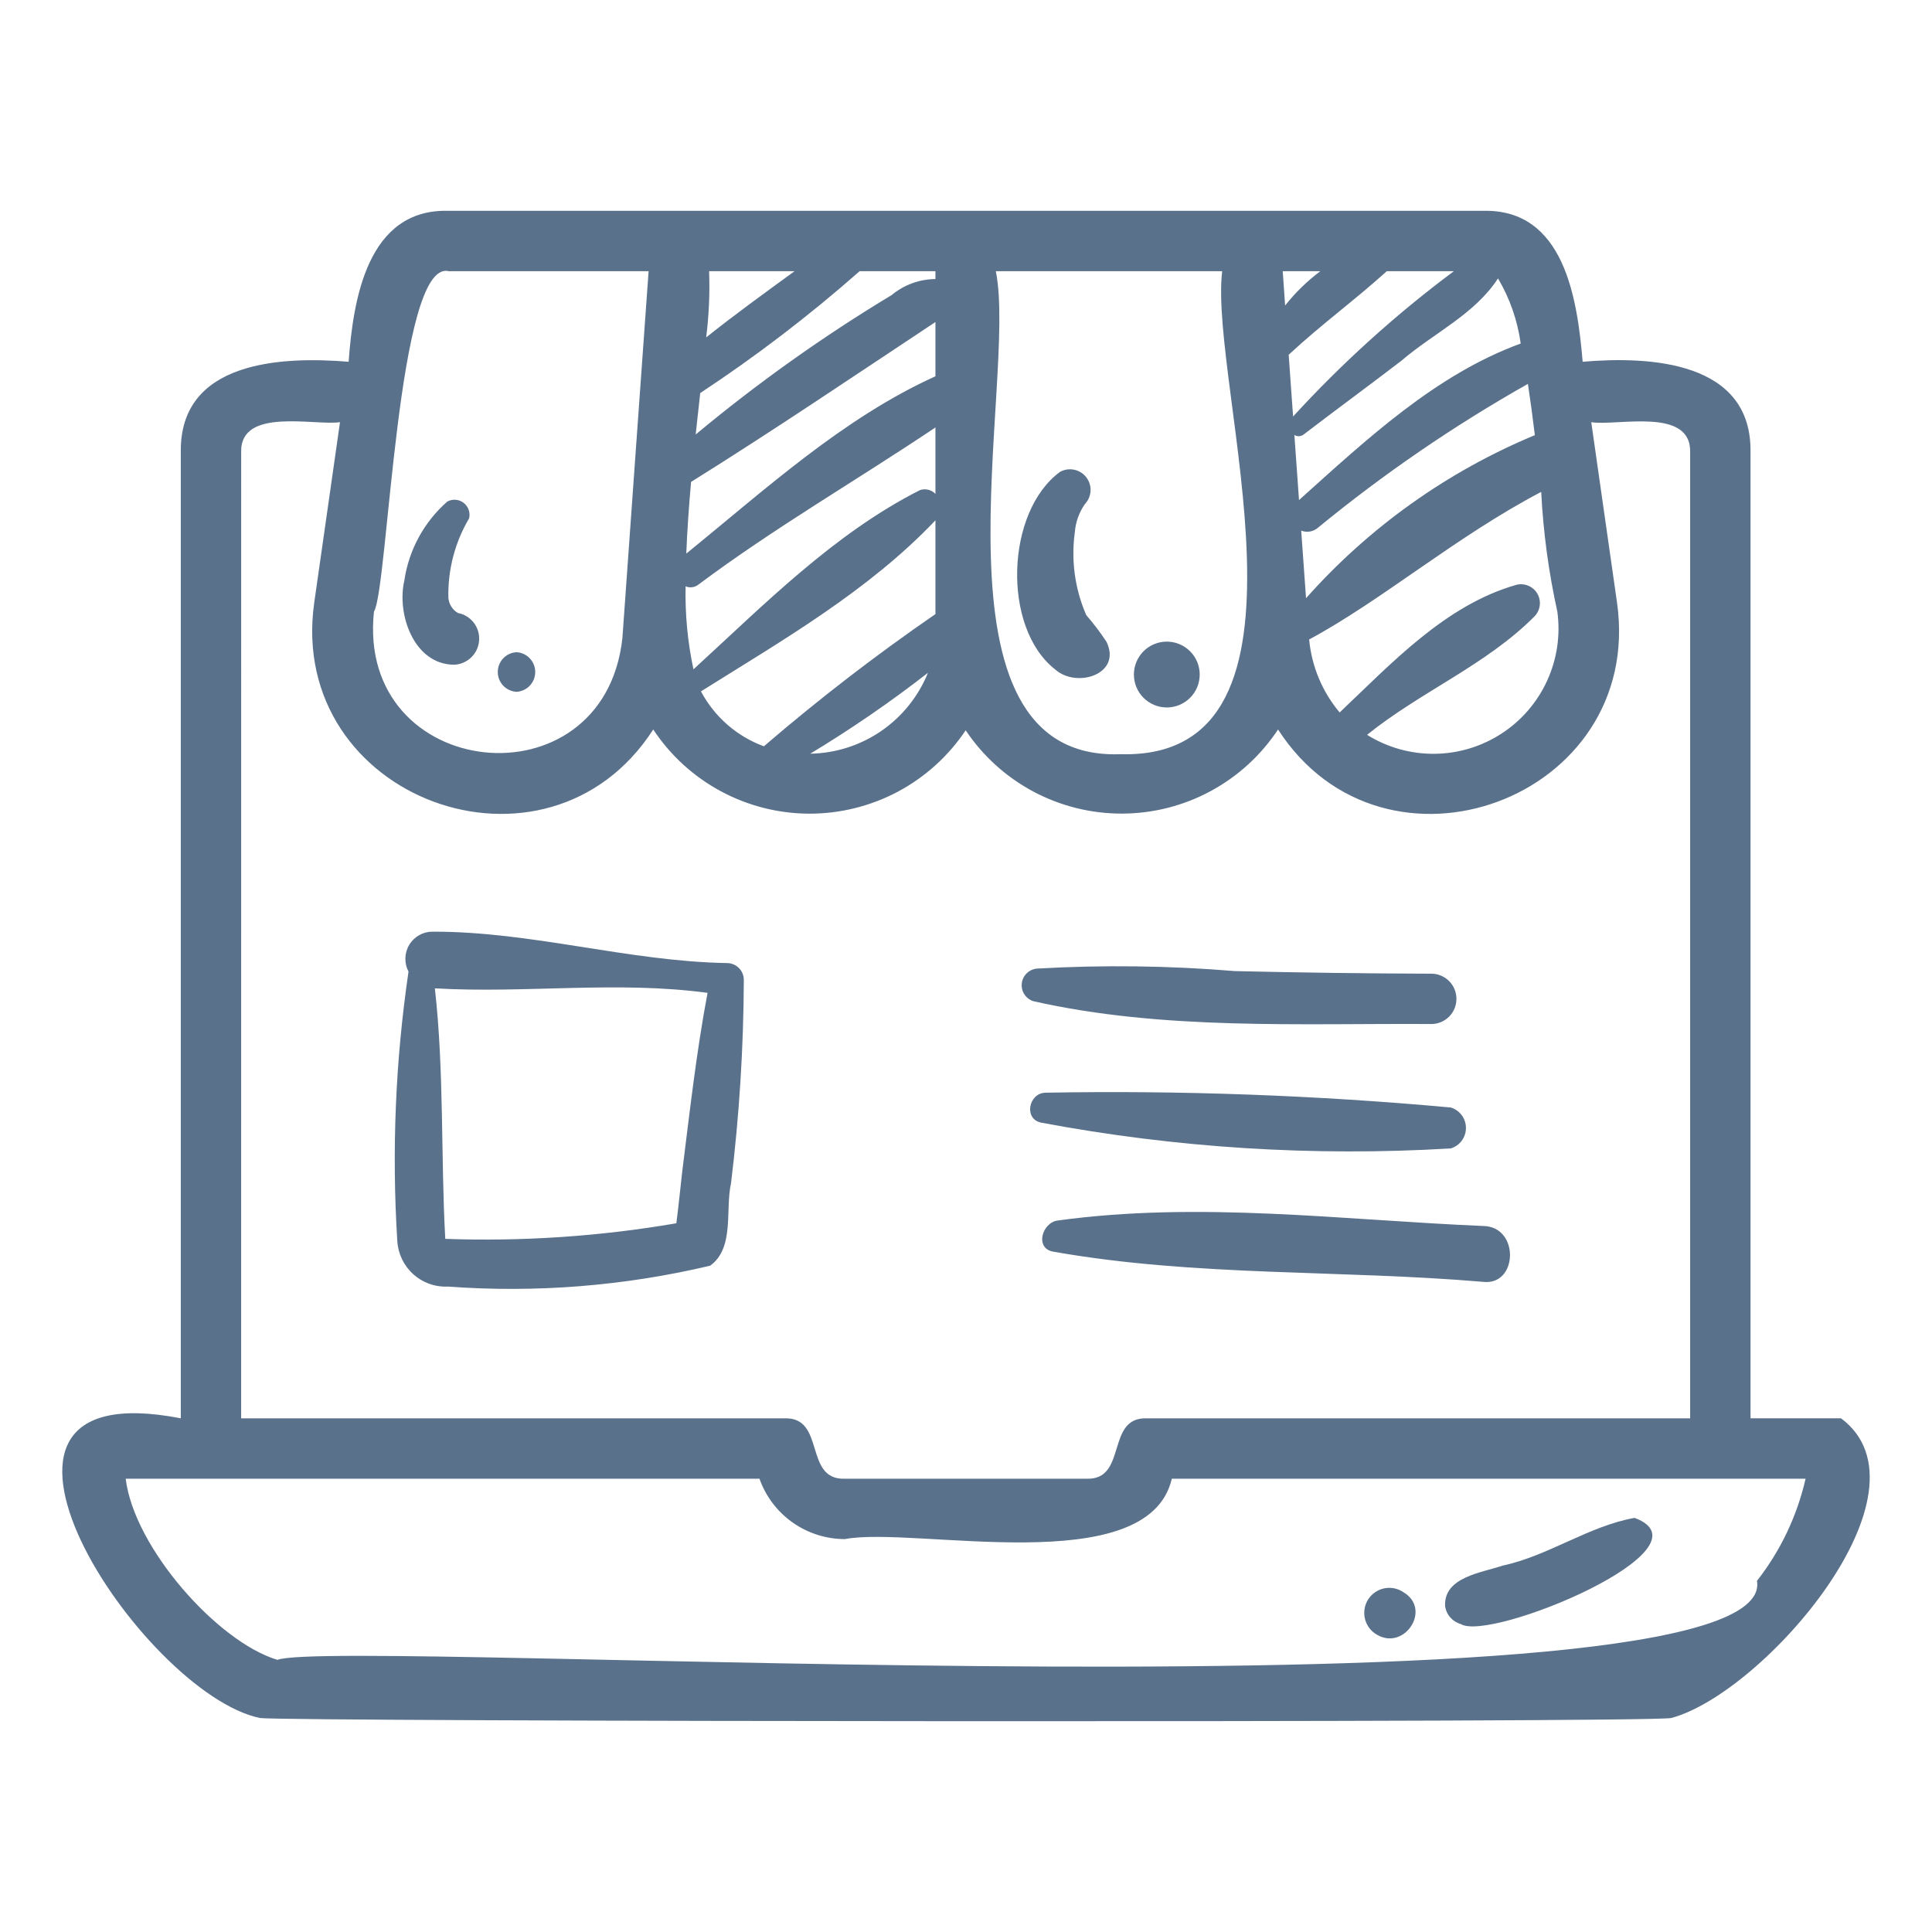 <svg width="60" height="60" viewBox="0 0 60 60" fill="none" xmlns="http://www.w3.org/2000/svg">
<path d="M57.175 44.047H54.364V14.047C54.408 11.217 51.248 11.055 49.151 11.235C48.986 9.298 48.589 6.471 46.041 6.548H13.937C11.41 6.469 10.968 9.3 10.827 11.235C8.727 11.062 5.571 11.211 5.615 14.047V44.047C-2.266 42.515 4.407 52.607 8.078 53.355C8.9 53.468 51.089 53.505 51.899 53.355C54.772 52.592 60.205 46.31 57.175 44.047ZM47.863 15.276C47.927 16.526 48.094 17.769 48.364 18.992C48.465 19.724 48.355 20.469 48.047 21.141C47.74 21.813 47.247 22.383 46.627 22.785C46.007 23.187 45.285 23.404 44.547 23.41C43.808 23.416 43.082 23.212 42.456 22.821C44.114 21.481 46.165 20.649 47.661 19.136C47.749 19.044 47.804 18.926 47.819 18.8C47.834 18.674 47.807 18.546 47.744 18.436C47.68 18.326 47.582 18.24 47.465 18.191C47.348 18.142 47.218 18.131 47.094 18.162C44.896 18.786 43.221 20.594 41.604 22.126C41.065 21.485 40.734 20.694 40.657 19.859C42.904 18.653 45.209 16.669 47.863 15.276ZM47.666 13.514C44.946 14.645 42.517 16.375 40.56 18.578L40.41 16.479C40.498 16.514 40.593 16.523 40.686 16.506C40.779 16.489 40.865 16.447 40.935 16.385C42.974 14.712 45.154 13.219 47.451 11.922C47.529 12.435 47.601 12.973 47.666 13.514ZM46.522 8.646C46.889 9.267 47.128 9.954 47.227 10.669C44.577 11.634 42.416 13.67 40.342 15.53L40.198 13.508C40.242 13.536 40.295 13.55 40.348 13.547C40.401 13.543 40.451 13.523 40.492 13.489C41.499 12.718 42.523 11.97 43.529 11.197C44.524 10.344 45.798 9.762 46.522 8.646ZM45.15 8.423C43.348 9.766 41.676 11.277 40.158 12.935L40.021 11.017C41.077 10.04 42.036 9.354 43.068 8.423H45.15ZM41.003 8.423C40.595 8.729 40.228 9.087 39.911 9.488L39.836 8.423H41.003ZM30.926 8.423H37.956C37.528 11.956 41.479 23.602 34.808 23.422C28.522 23.666 31.624 11.82 30.926 8.423ZM22.022 8.423H24.675C23.752 9.095 22.824 9.766 21.931 10.478C22.017 9.797 22.047 9.109 22.022 8.423ZM21.746 12.207C23.482 11.062 25.136 9.797 26.696 8.423H29.051V8.666C28.554 8.67 28.074 8.846 27.692 9.163C25.556 10.45 23.521 11.898 21.605 13.494C21.652 13.054 21.699 12.623 21.746 12.207ZM21.462 14.966C24.023 13.369 26.534 11.668 29.051 10.001V11.686C26.167 12.993 23.759 15.209 21.313 17.192C21.342 16.466 21.395 15.718 21.462 14.966ZM21.682 18.161C24.049 16.391 26.601 14.919 29.051 13.275V15.338C28.99 15.274 28.912 15.229 28.826 15.209C28.74 15.188 28.65 15.193 28.567 15.222C25.892 16.578 23.731 18.777 21.536 20.787C21.355 19.94 21.273 19.075 21.292 18.209C21.356 18.236 21.425 18.246 21.494 18.237C21.562 18.229 21.627 18.203 21.682 18.161ZM23.723 23.177C22.884 22.869 22.188 22.261 21.769 21.471C24.306 19.882 26.981 18.341 29.051 16.159V19.071C27.203 20.343 25.425 21.714 23.723 23.177ZM28.818 20.895C28.522 21.626 28.018 22.254 27.369 22.701C26.719 23.148 25.952 23.393 25.163 23.407C26.43 22.642 27.65 21.804 28.818 20.895ZM11.615 18.992C12.055 18.284 12.332 8.019 13.937 8.423H20.143C19.925 11.425 19.544 16.838 19.329 19.818C18.752 25.093 11.049 24.271 11.614 18.992H11.615ZM7.49 14.048C7.447 12.638 9.757 13.226 10.559 13.111L9.757 18.727C8.909 24.817 16.985 27.779 20.287 22.655C20.816 23.456 21.535 24.114 22.381 24.57C23.226 25.026 24.171 25.266 25.131 25.269C26.092 25.271 27.038 25.036 27.886 24.585C28.733 24.133 29.456 23.479 29.99 22.68C30.523 23.478 31.246 24.132 32.093 24.584C32.941 25.035 33.887 25.27 34.847 25.267C35.807 25.265 36.752 25.025 37.597 24.569C38.442 24.113 39.161 23.456 39.691 22.655C42.996 27.781 51.067 24.815 50.22 18.727L49.418 13.111C50.227 13.239 52.526 12.629 52.489 14.048V44.048H35.616C34.328 44.001 35.028 45.97 33.741 45.923H26.239C24.952 45.97 25.65 44.001 24.364 44.048H7.489L7.49 14.048ZM54.564 49.095C55.348 53.636 10.508 50.834 8.615 51.548C6.749 50.987 4.159 48.053 3.904 45.923H23.586C23.78 46.472 24.14 46.946 24.615 47.282C25.09 47.617 25.657 47.798 26.239 47.798C28.386 47.386 35.652 49.108 36.392 45.923H56.074C55.81 47.079 55.295 48.162 54.564 49.095Z" fill="#5A718B"/>
<path d="M22.584 29.909C19.514 29.858 16.526 28.928 13.45 28.934C13.303 28.931 13.158 28.966 13.029 29.037C12.9 29.107 12.791 29.21 12.714 29.335C12.637 29.46 12.594 29.603 12.589 29.75C12.585 29.897 12.618 30.043 12.687 30.172C12.28 32.941 12.164 35.744 12.338 38.537C12.361 38.934 12.539 39.306 12.835 39.572C13.13 39.838 13.519 39.976 13.916 39.956C16.646 40.157 19.391 39.938 22.055 39.307C22.82 38.752 22.517 37.577 22.702 36.75C22.959 34.651 23.092 32.539 23.1 30.425C23.098 30.288 23.043 30.159 22.947 30.062C22.85 29.966 22.72 29.911 22.584 29.909ZM21.188 36.378C21.136 36.823 21.064 37.552 21.004 37.99C18.635 38.397 16.23 38.559 13.828 38.474C13.687 35.893 13.796 33.271 13.505 30.694C16.331 30.857 19.156 30.453 21.974 30.834C21.627 32.668 21.421 34.527 21.188 36.378ZM32.092 31.093C36.119 32.002 40.37 31.777 44.477 31.802C44.679 31.795 44.871 31.709 45.012 31.564C45.153 31.418 45.231 31.223 45.231 31.02C45.231 30.818 45.153 30.623 45.012 30.477C44.871 30.331 44.679 30.246 44.477 30.239C42.435 30.233 40.392 30.206 38.348 30.158C36.313 29.989 34.269 29.963 32.23 30.079C32.108 30.083 31.991 30.131 31.9 30.213C31.809 30.295 31.75 30.407 31.734 30.528C31.717 30.649 31.744 30.773 31.81 30.876C31.875 30.979 31.976 31.056 32.092 31.093ZM32.456 33.936C31.946 33.955 31.787 34.75 32.331 34.864C36.523 35.652 40.797 35.921 45.056 35.665C45.192 35.624 45.311 35.539 45.396 35.425C45.481 35.311 45.526 35.172 45.526 35.03C45.526 34.887 45.481 34.749 45.396 34.634C45.311 34.52 45.192 34.436 45.056 34.394C40.867 34.013 36.661 33.859 32.456 33.935V33.936ZM32.855 37.903C32.359 37.962 32.12 38.781 32.724 38.874C37.139 39.652 41.617 39.43 46.059 39.809C47.146 39.936 47.2 38.087 46.059 38.074C41.662 37.888 37.266 37.3 32.855 37.903ZM14.096 20.644C14.296 20.637 14.486 20.558 14.631 20.419C14.776 20.281 14.864 20.094 14.879 19.895C14.895 19.696 14.835 19.497 14.714 19.339C14.592 19.18 14.415 19.073 14.219 19.036C14.137 18.987 14.068 18.92 14.016 18.839C13.965 18.758 13.934 18.667 13.925 18.572C13.903 17.703 14.127 16.845 14.569 16.097C14.59 16.009 14.585 15.917 14.555 15.832C14.525 15.747 14.471 15.672 14.399 15.617C14.328 15.562 14.242 15.529 14.152 15.521C14.062 15.514 13.971 15.533 13.892 15.576C13.171 16.208 12.698 17.076 12.558 18.024C12.312 19.073 12.855 20.633 14.096 20.643V20.644ZM16.041 21.485C16.198 21.476 16.346 21.407 16.454 21.293C16.562 21.179 16.622 21.027 16.622 20.87C16.622 20.712 16.562 20.561 16.454 20.446C16.346 20.332 16.198 20.263 16.041 20.255C15.883 20.263 15.735 20.332 15.627 20.446C15.519 20.561 15.459 20.712 15.459 20.87C15.459 21.027 15.519 21.179 15.627 21.293C15.735 21.407 15.883 21.476 16.041 21.485ZM32.768 20.789C33.429 21.386 34.855 20.943 34.362 19.929C34.171 19.64 33.961 19.363 33.734 19.102C33.382 18.293 33.259 17.403 33.38 16.529C33.404 16.214 33.512 15.912 33.694 15.653C33.798 15.543 33.86 15.398 33.868 15.246C33.876 15.094 33.829 14.944 33.736 14.823C33.643 14.703 33.509 14.619 33.36 14.588C33.211 14.557 33.056 14.58 32.922 14.653C31.229 15.891 31.114 19.498 32.768 20.789ZM36.959 20.226C36.767 20.034 36.507 19.926 36.236 19.926C35.965 19.926 35.705 20.034 35.513 20.226C35.322 20.417 35.214 20.677 35.214 20.948C35.214 21.22 35.322 21.48 35.513 21.671C35.705 21.863 35.965 21.971 36.236 21.971C36.507 21.971 36.767 21.863 36.959 21.671C37.151 21.48 37.258 21.22 37.258 20.948C37.258 20.677 37.151 20.417 36.959 20.226ZM45.366 50.436C46.262 51.008 53.31 48.089 50.764 47.139C49.338 47.392 48.096 48.315 46.668 48.621C46.016 48.843 44.843 48.973 44.878 49.869C44.894 50.002 44.949 50.126 45.036 50.227C45.123 50.327 45.238 50.4 45.366 50.436ZM42.766 50.769C43.616 51.269 44.469 49.982 43.592 49.452C43.505 49.392 43.407 49.349 43.304 49.328C43.201 49.306 43.094 49.306 42.991 49.327C42.887 49.348 42.789 49.39 42.703 49.45C42.616 49.51 42.542 49.587 42.486 49.677C42.43 49.766 42.393 49.866 42.377 49.97C42.361 50.075 42.366 50.181 42.392 50.283C42.418 50.386 42.465 50.481 42.529 50.565C42.594 50.648 42.674 50.718 42.766 50.769Z" fill="#5A718B"/>
</svg>
